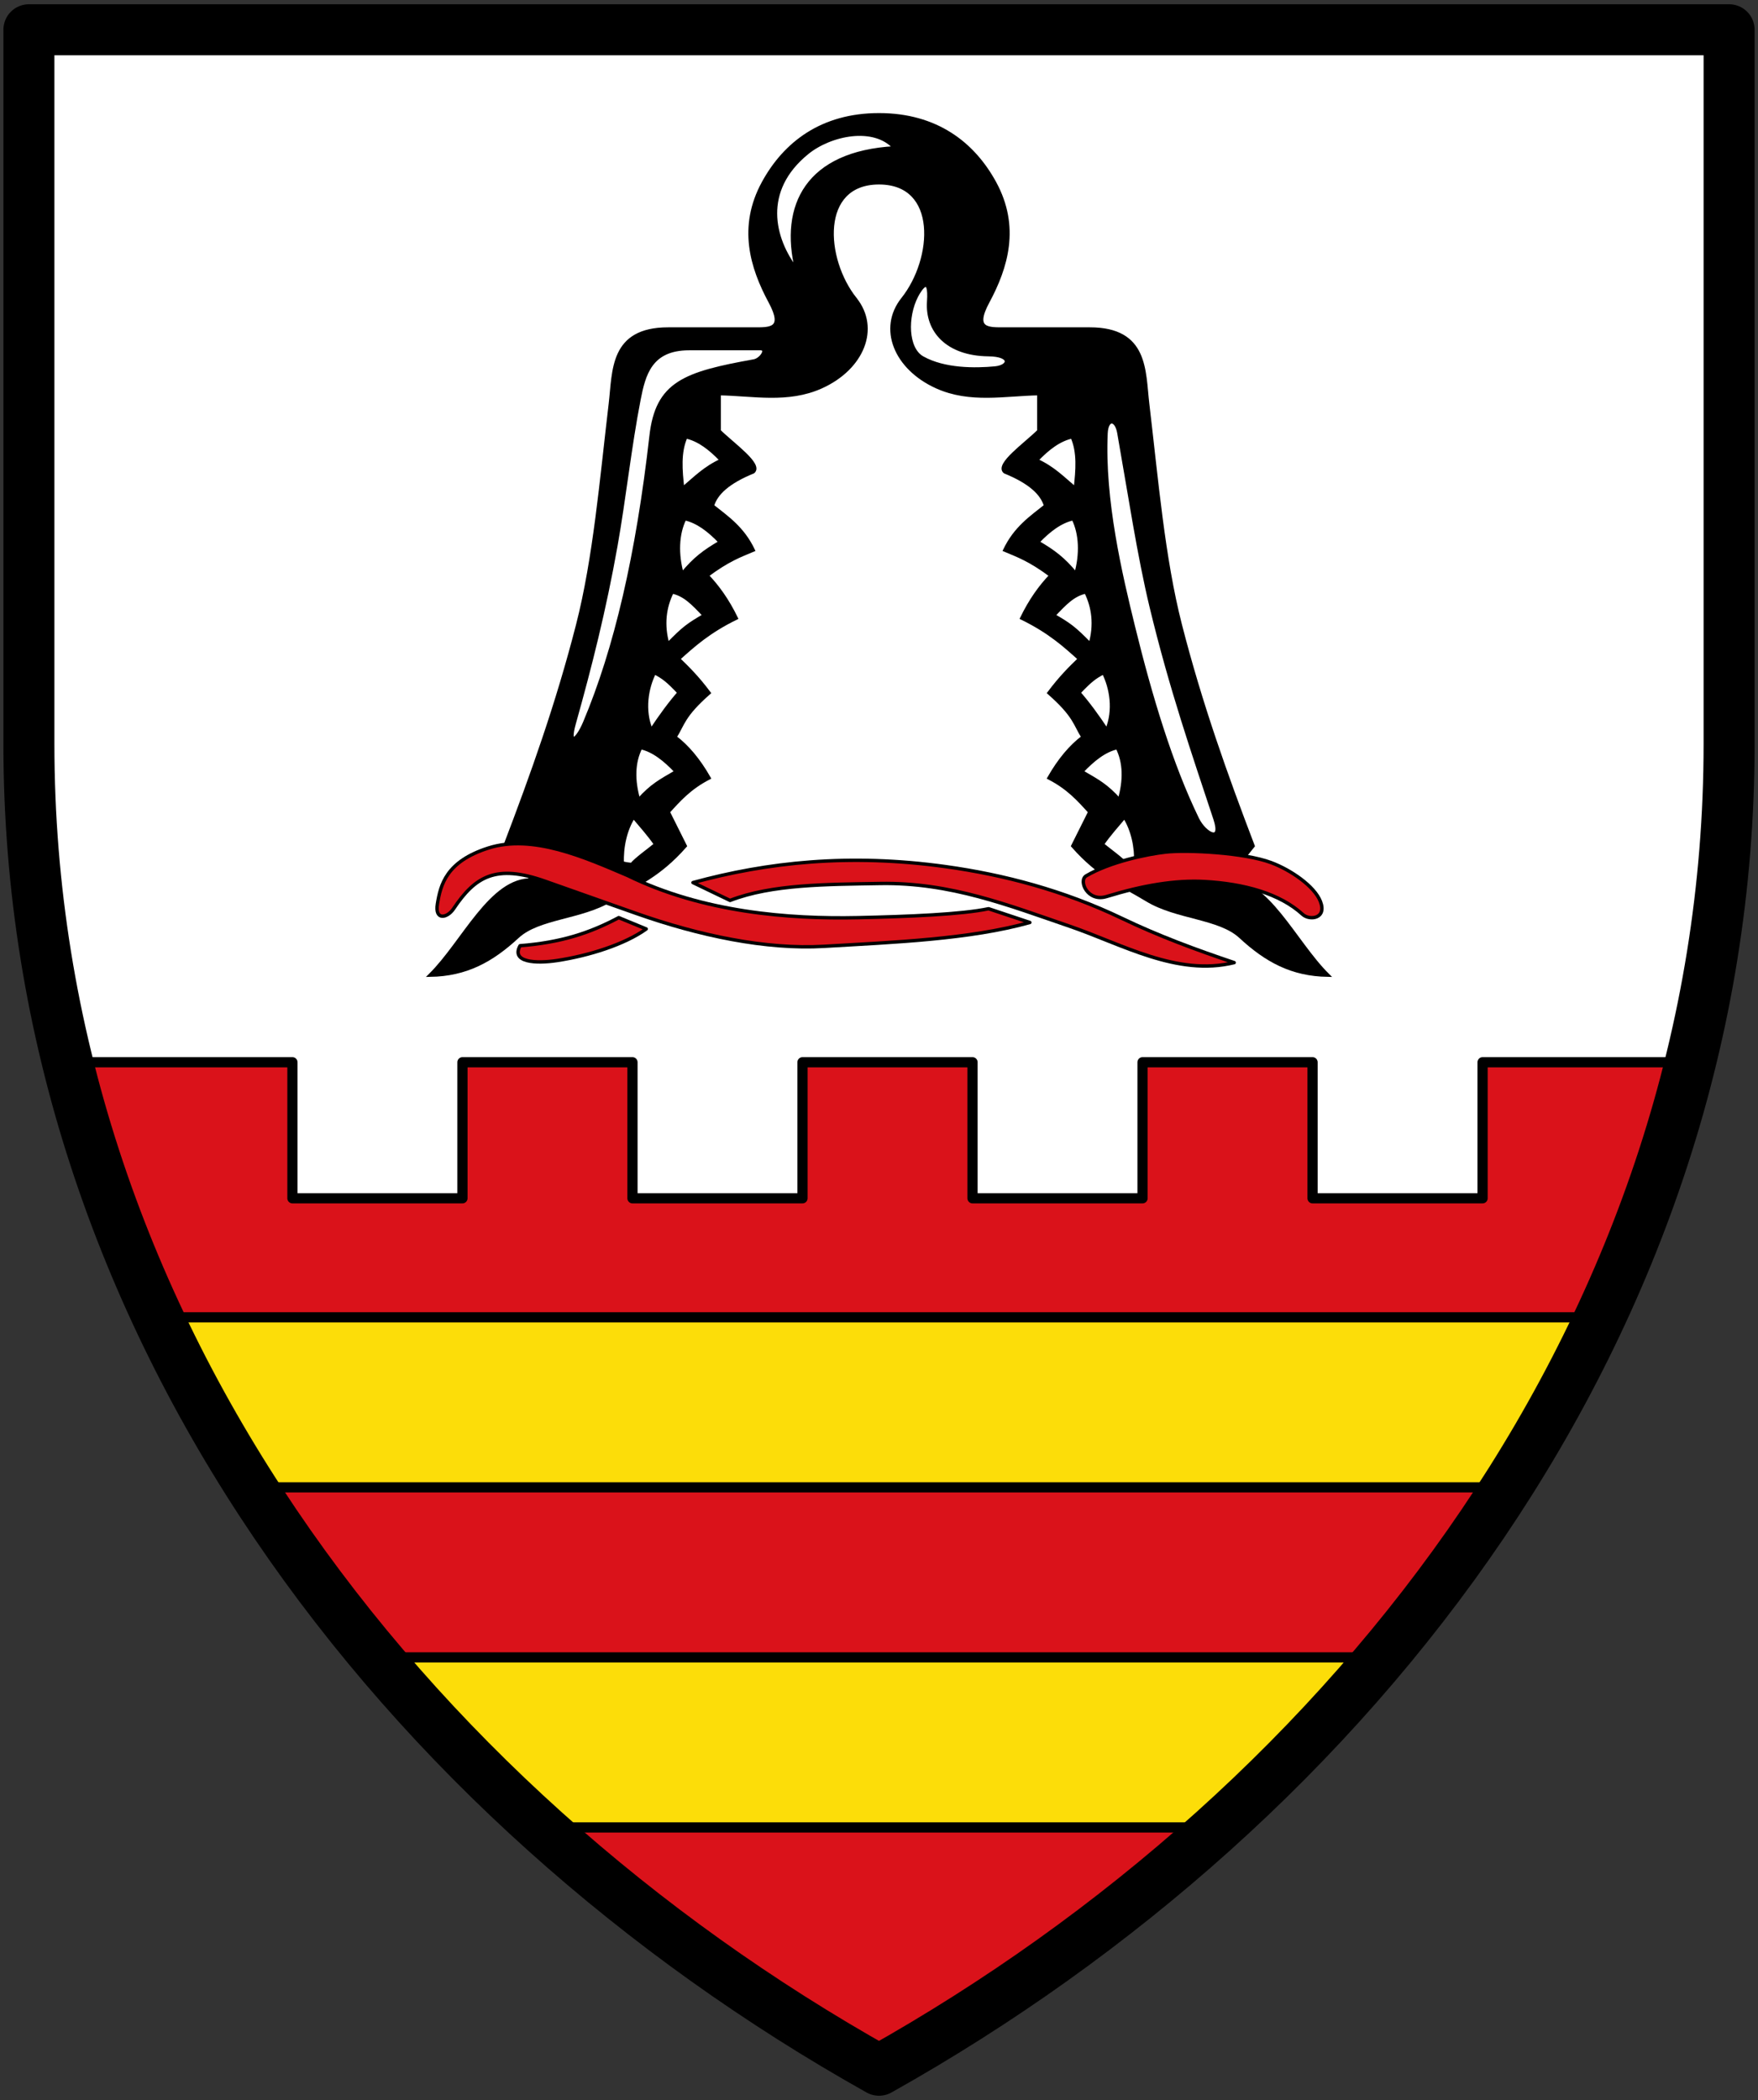 <svg xmlns="http://www.w3.org/2000/svg" version="1.0" width="517" height="617.5" viewBox="-210.5 -209.5 517 617.5" xml:space="preserve"><rect x="-210.5" y="-209.5" width="517" height="617.5" fill="#333333" stroke="none"/><path d="M-202-200.75v210c0 169.97 109.787 311.408 250 390 140.213-78.592 250-220.03 250-390v-210Z" style="fill:#fff;stroke:none;stroke-width:15;stroke-linecap:round;stroke-linejoin:round;stroke-miterlimit:4;stroke-dasharray:none;stroke-opacity:1"/><path style="fill:#000;stroke:#000;stroke-width:1px;stroke-linecap:butt;stroke-linejoin:miter;stroke-opacity:1" d="M41-121.591c6.906 8.66 2.145 20.37-10 25.841-9.804 4.416-20 2.177-30 2v11c3.981 3.919 12.515 9.887 10 12-7.37 2.996-10.972 6.37-12 10 4.341 3.48 8.876 6.477 12 13-3.828 1.621-7.305 2.806-13.572 7.476C.585-36.997 3.478-32.93 6-27.75c-8.162 4-12.548 8-17 12 2.78 2.675 5.597 5.457 9 10-7.663 6.739-7.573 9.17-10 13 3.65 2.733 6.985 6.728 10 12-5.67 2.916-8.802 6.466-12 10l5 10c-7.858 8.93-14.323 11.318-21.804 15.863-8.751 5.317-21.269 5.056-27.482 10.803C-65.934 72.991-73.426 77.078-84 77.25c9.893-9.813 17.852-28.334 30-28l-8-10c8.013-20.963 15.463-41.824 21.4-65 5.025-19.615 6.96-42.718 9.6-65 1.146-9.67.187-22 17-22h25c4.848 0 9.468.3 5-8-5.455-10.134-9.076-22.038-2-35 6.316-11.569 17.184-20 34-20s27.684 8.431 34 20c7.076 12.962 3.455 24.866-2 35-4.468 8.3.152 8 5 8h25c16.813 0 15.854 12.33 17 22 2.64 22.282 4.575 45.385 9.6 65 5.937 23.176 13.387 44.037 21.4 65l-8 10c12.148-.334 20.107 18.187 30 28-10.574-.172-18.066-4.26-25.714-11.334-6.214-5.747-18.73-5.486-27.482-10.803-7.48-4.545-13.946-6.934-21.804-15.863l5-10c-3.198-3.534-6.33-7.084-12-10 3.015-5.272 6.35-9.267 10-12-2.427-3.83-2.337-6.261-10-13 3.403-4.543 6.22-7.325 9-10-4.452-4-8.838-8-17-12 2.522-5.18 5.415-9.247 8.572-12.524-6.267-4.67-9.744-5.855-13.572-7.476 3.124-6.523 7.659-9.52 12-13-1.028-3.63-4.63-7.004-12-10-2.515-2.113 6.019-8.081 10-12v-11c-10 .177-20.196 2.416-30-2-12.145-5.47-16.906-17.18-10-25.841 9.33-11.701 10.839-34.159-7-34.159s-16.33 22.458-7 34.159z"/><path style="fill:#fff;stroke:#000;stroke-width:1px;stroke-linecap:round;stroke-linejoin:round;stroke-opacity:1" d="M-8.792-81.05c3.742.793 7.178 3.423 10.473 6.902-4.906 2.239-7.707 5.18-11.425 8.33-.607-5.386-1.081-10.727.952-15.233z"/><path style="fill:#fff;stroke:#000;stroke-width:1px;stroke-linecap:round;stroke-linejoin:round;stroke-opacity:1" d="M13.105-106.994H-7.84c-11.412 0-13.32 7.633-14.757 14.995-2.683 13.754-4.361 29.372-6.806 43.094-3.325 18.657-7.495 35.236-12.235 52.11-1.923 6.85.814 5.172 3.095-.238 9.12-21.63 15.565-49.333 19.517-84.256 1.761-15.57 9.827-18.401 30.268-22.065 2.112-.379 4.241-3.64 1.863-3.64z"/><path d="M-9.129-56.984c3.742.794 7.178 3.424 10.473 6.902-4.737 2.76-7.539 4.85-11.256 9.34-1.637-5.728-1.448-11.802.783-16.242zm-3.702 21.542c3.742.794 6.168 3.425 9.463 6.903-4.737 2.76-6.024 3.672-10.752 8.498-1.637-5.729-.943-10.961 1.289-15.4zm-5.217 23.731c2.563 1.299 3.98 2.414 7.274 5.892C-13.49-2.722-16.124.882-19 5.204c-2.479-5.897-1.28-12.476.952-16.915zm-4.04 22.047c3.742.794 7.178 3.592 10.473 7.07-4.737 2.761-7.202 4.009-11.088 8.331-1.637-5.73-1.616-10.962.615-15.401zM-24.191 30.7c2.168 2.583 4.55 5.226 6.517 8.08-2.09 1.744-5.725 4.287-7.082 5.939-.494-.066-1.713-.18-2.744-.469-.206-4.635.909-9.783 3.309-13.55zM104.792-81.05c-3.742.793-7.178 3.423-10.473 6.902 4.906 2.239 7.707 5.18 11.425 8.33.607-5.386 1.081-10.727-.952-15.233zm.337 24.066c-3.742.794-7.178 3.424-10.473 6.902 4.737 2.76 7.539 4.85 11.256 9.34 1.637-5.728 1.448-11.802-.783-16.242zm3.702 21.542c-3.742.794-6.168 3.425-9.463 6.903 4.737 2.76 6.024 3.672 10.752 8.498 1.637-5.729.943-10.961-1.289-15.4zm5.217 23.731c-2.563 1.299-3.98 2.414-7.274 5.892C109.49-2.722 112.124.882 115 5.204c2.479-5.897 1.28-12.476-.952-16.915zm4.04 22.047c-3.742.794-7.178 3.592-10.473 7.07 4.737 2.761 7.202 4.009 11.088 8.331 1.637-5.73 1.616-10.962-.615-15.401zm2.103 20.364c-2.168 2.583-4.55 5.226-6.517 8.08 2.09 1.744 5.725 4.287 7.082 5.939.494-.066 1.713-.18 2.744-.469.206-4.635-.909-9.783-3.309-13.55zM23.816-130.081c-4.658-18.988 3.094-34.512 28.8-35.94-6.133-6.785-18.925-4.075-25.706 1.428-13.65 11.076-10.261 25.266-3.094 34.512zm35.225 7.616c1.212-2.346 4.128-6.503 3.57 1.666-.582 8.538 5.448 15.437 17.556 15.582 7.125.085 6.352 3.514 1.962 3.935-5.792.555-14.88.638-21.34-2.983-4.767-2.673-4.91-12.078-1.748-18.2zm55.724 40.392c-.893 19.602 4.254 41.458 8.064 56.955 5.033 20.475 11.027 40.422 18.803 56.409 2.187 4.497 7.61 7.31 5.195 0-6.351-19.234-12.895-38.027-18.762-62.36-3.618-15.004-6.349-33.24-9.52-51.172-.75-4.235-3.57-4.428-3.78.168z" style="fill:#fff;stroke:#000;stroke-width:1px;stroke-linecap:round;stroke-linejoin:round;stroke-opacity:1"/><path style="fill:#da121a;stroke:#000;stroke-width:1px;stroke-linecap:round;stroke-linejoin:round;stroke-opacity:1" d="M-57.555 68.589c11.814-.926 20.36-3.633 29.008-8.26l8.092 3.331c-6.273 4.521-16.785 7.85-26.18 9.283-6.22.948-13.652.58-10.92-4.354z"/><path style="fill:#da121a;stroke:#000;stroke-width:1px;stroke-linecap:round;stroke-linejoin:round;stroke-opacity:1" d="M-77.101 57.71c-1.856 2.768-5.58 3.57-4.76-1.428.911-5.555 2.537-12.455 14.994-16.423 12.988-4.136 28.317 2.704 40.938 8.093C-3.734 58.832 21.596 60.766 41.68 60.34c15.036-.319 30.74-.97 38.546-2.63l12.138 4.046c-17.644 4.94-39.812 5.803-60.542 7.013-17.079.997-36.733-3.14-55.26-9.689l-26.767-9.462c-14.467-5.115-20.54-1.389-26.895 8.092z"/><path style="fill:#da121a;stroke:#000;stroke-width:1px;stroke-linecap:round;stroke-linejoin:round;stroke-opacity:1" d="M-6.708 50.024 4.2 55.272c12.323-4.765 28.397-4.71 44.143-4.981 20.675-.357 37.854 6.458 55.654 12.545 15.408 5.269 31.691 14.857 48.46 10.722-11.208-3.776-22.21-7.833-32.96-12.992-17.162-8.235-34.802-12.86-51.887-15.233-28.39-3.943-52.587-1.265-74.318 4.691Zm179.281 9.352c2.042 1.873 7.222 1.29 5.236-3.808-1.731-4.446-8.621-9.228-14.518-11.425-7.975-2.97-24.584-3.794-30.942-3.094-5.436.599-16.367 2.848-23.424 7.001-2.36 1.39.422 7.789 5.996 6.078 10.673-3.275 20.21-4.881 28.788-4.412 11.586.634 22.166 3.517 28.864 9.66z"/><path style="fill:#da121a;stroke:#000;stroke-width:3;stroke-linecap:round;stroke-linejoin:round;stroke-miterlimit:4;stroke-dasharray:none;stroke-opacity:1" d="M-773.482 128.857h66v40h50v-40h50v40h50v-40h50v40h50v-40h50v40h50v-40h61c-43.833 154.323-139.652 233.202-236 300-106.412-72.642-202.403-157.03-241-300z" transform="translate(582.982 -26)"/><path style="fill:#fcdd09;stroke:none;stroke-width:1px;stroke-linecap:butt;stroke-linejoin:miter;stroke-opacity:1" d="M-744.482 203.857h421l-30 50h-366zm62 100h295l-46 50h-204z" transform="translate(582.982 -26)"/><path style="fill:none;stroke:#000;stroke-width:3;stroke-linecap:butt;stroke-linejoin:miter;stroke-miterlimit:4;stroke-dasharray:none;stroke-opacity:1" d="M-744.482 203.857h421m-396 50h366m-329 50h295m-250 50h204" transform="translate(582.982 -26)"/><path style="fill:none;stroke:#000;stroke-width:15;stroke-linecap:round;stroke-linejoin:round;stroke-miterlimit:4;stroke-dasharray:none;stroke-opacity:1" d="M-202-200.75v210c0 169.97 109.787 311.408 250 390 140.213-78.592 250-220.03 250-390v-210Z"/></svg>